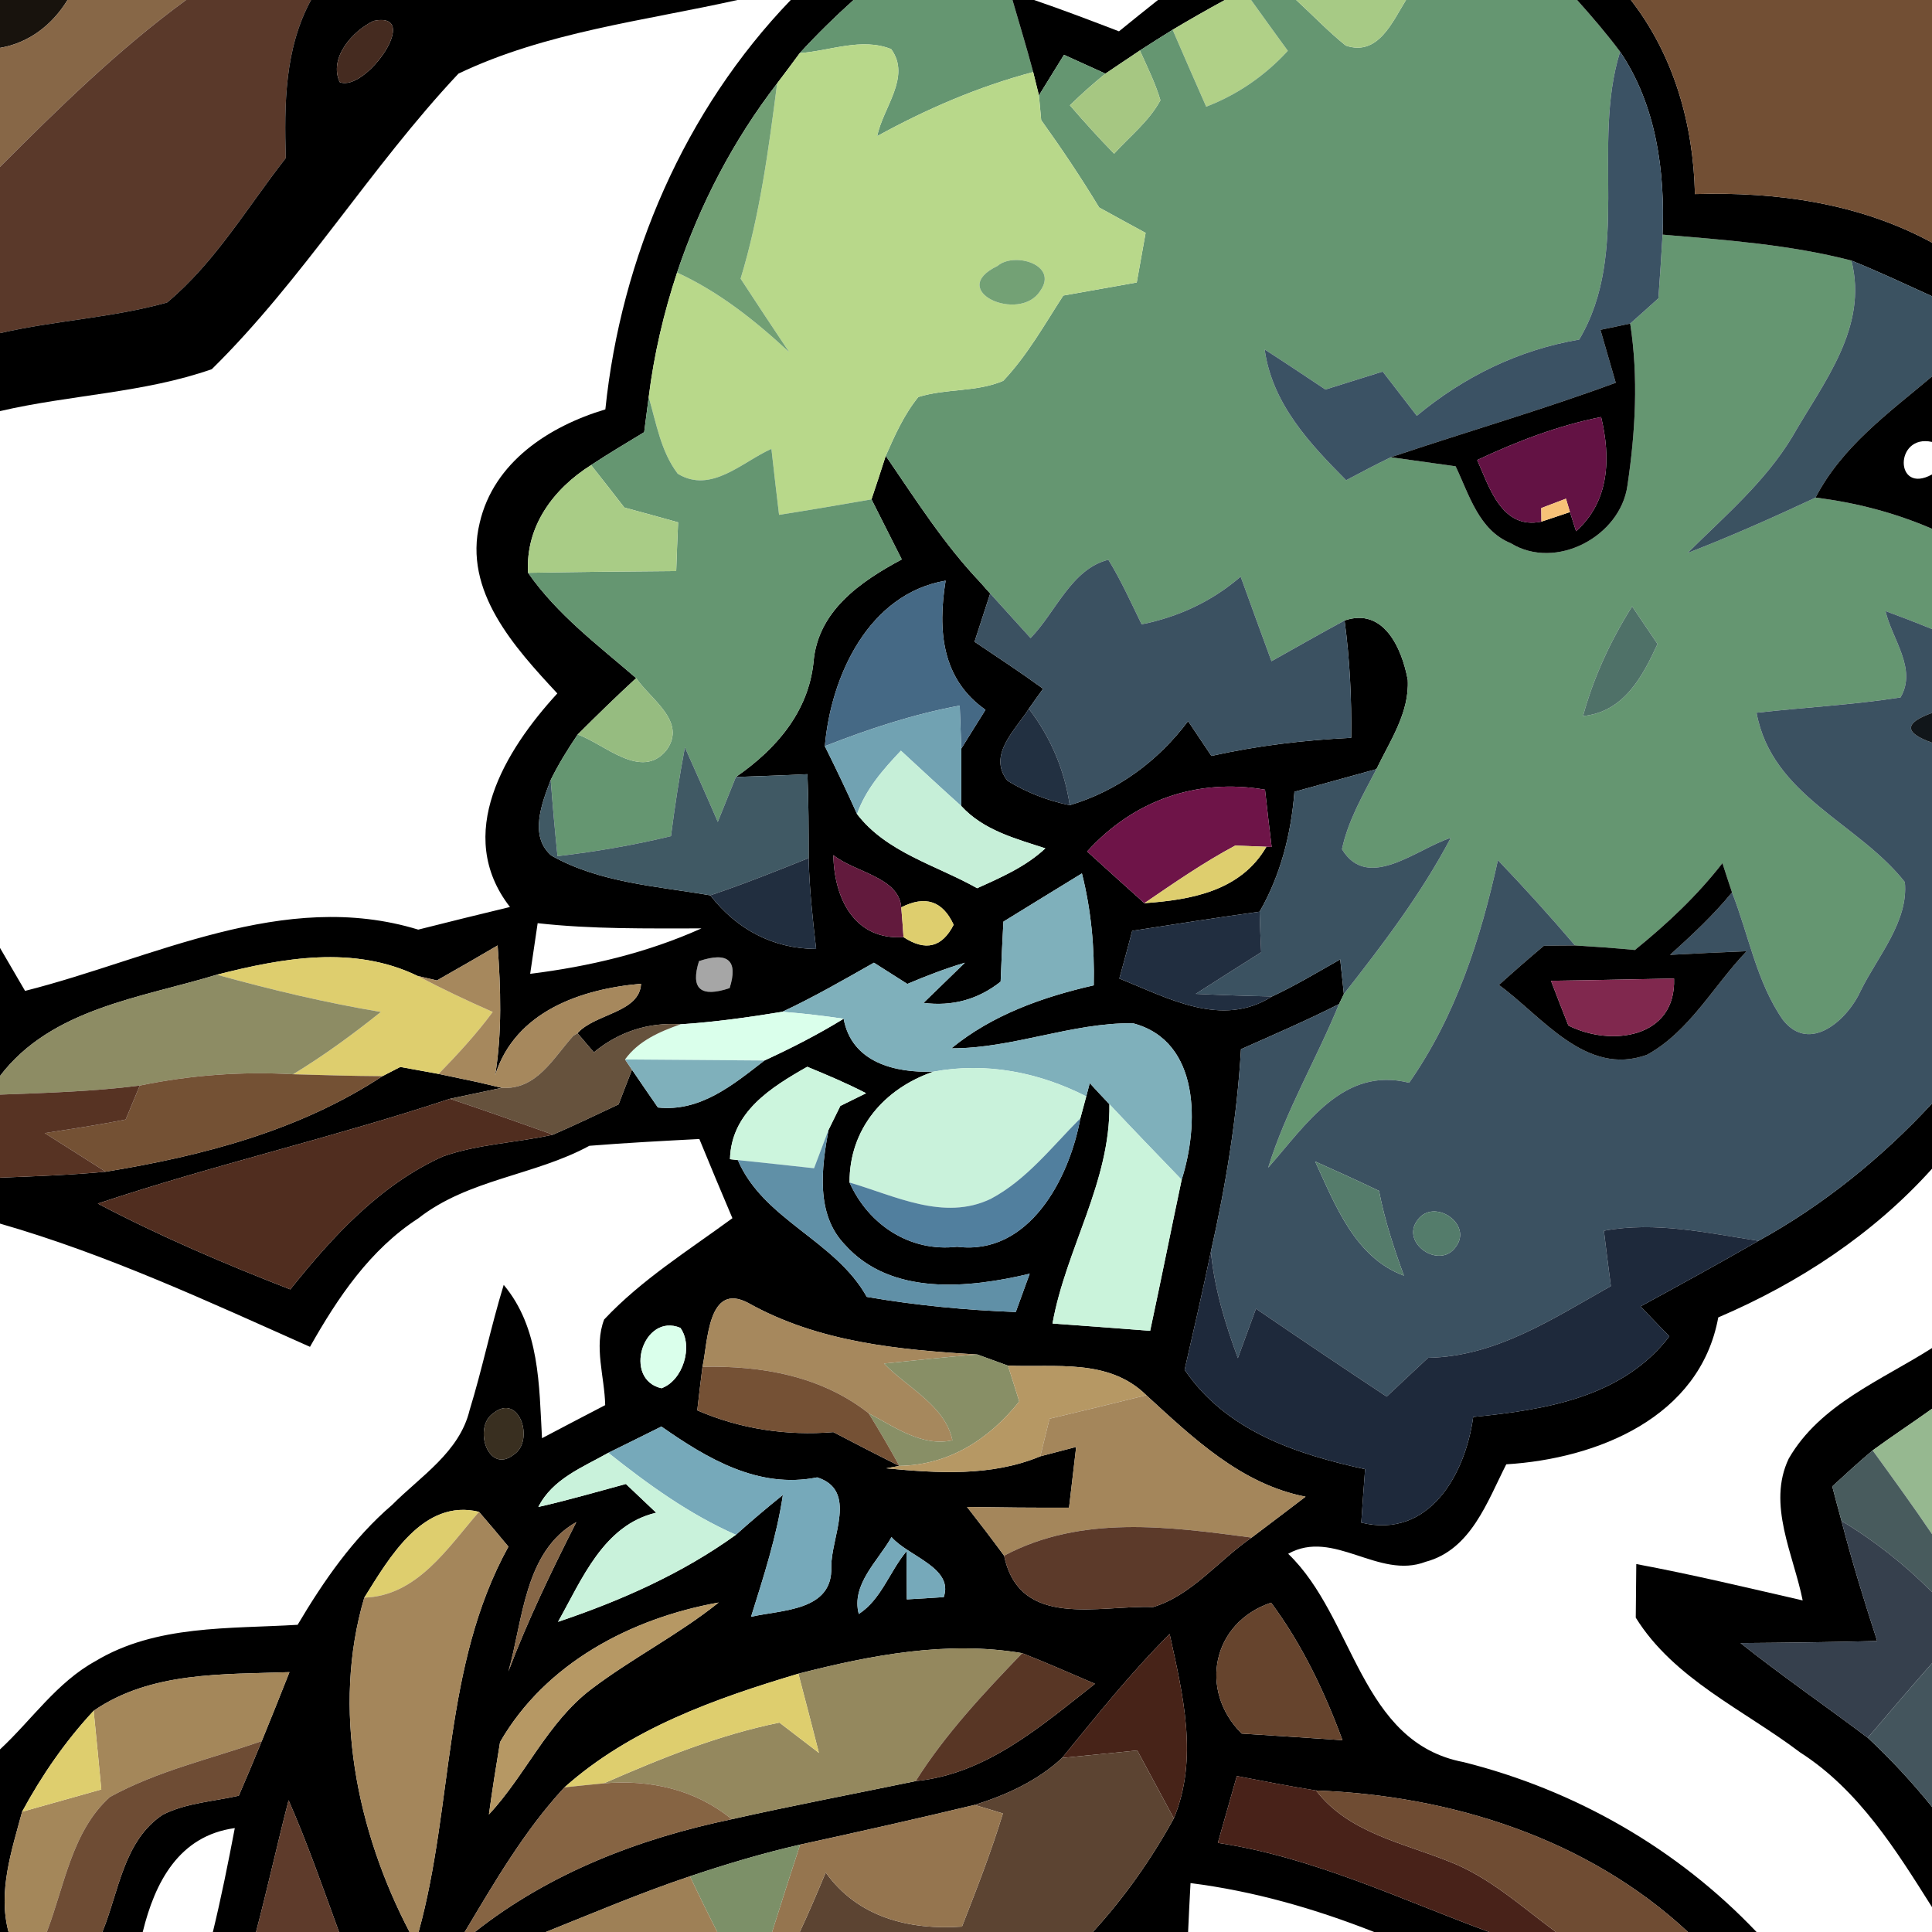 <?xml version="1.0" encoding="UTF-8" ?>
<!DOCTYPE svg PUBLIC "-//W3C//DTD SVG 1.1//EN" "http://www.w3.org/Graphics/SVG/1.1/DTD/svg11.dtd">
<svg width="111pt" height="111pt" viewBox="0 0 111 111" version="1.1" xmlns="http://www.w3.org/2000/svg">
<path fill="#18130d" opacity="1.00" d=" M 0.00 0.00 L 3.88 0.00 C 3.01 1.42 1.67 2.47 0.00 2.75 L 0.00 0.00 Z" />
<path fill="#876747" opacity="1.00" d=" M 3.88 0.00 L 10.69 0.00 C 6.82 2.83 3.38 6.20 0.00 9.59 L 0.00 2.75 C 1.67 2.47 3.01 1.42 3.88 0.00 Z" />
<path fill="#5a392a" opacity="1.00" d=" M 10.69 0.00 L 17.87 0.00 C 16.35 2.79 16.33 5.99 16.42 9.08 C 14.22 11.89 12.37 15.07 9.60 17.38 C 6.46 18.26 3.17 18.41 0.00 19.14 L 0.00 9.59 C 3.38 6.20 6.82 2.83 10.69 0.00 Z" />
<path fill="#000000" opacity="1.00" d=" M 17.87 0.00 L 42.37 0.00 C 37.00 1.20 31.34 1.84 26.34 4.23 C 21.30 9.59 17.42 16.04 12.17 21.21 C 8.26 22.58 4.03 22.68 0.00 23.62 L 0.00 19.14 C 3.17 18.41 6.46 18.26 9.60 17.38 C 12.37 15.07 14.22 11.89 16.42 9.08 C 16.33 5.99 16.35 2.79 17.87 0.00 M 21.47 1.20 C 20.26 1.77 18.87 3.33 19.52 4.72 C 21.02 5.31 24.29 0.62 21.47 1.20 Z" />
<path fill="#000000" opacity="1.00" d=" M 45.43 0.00 L 49.04 0.00 C 47.96 0.97 46.93 1.98 45.95 3.05 C 45.63 3.48 44.98 4.36 44.65 4.79 C 42.13 8.06 40.21 11.75 38.90 15.66 C 38.13 17.99 37.57 20.39 37.27 22.82 C 37.21 23.32 37.07 24.33 37.01 24.83 C 35.99 25.45 34.96 26.06 33.96 26.72 C 31.80 28.08 30.18 30.24 30.34 32.91 C 32.01 35.31 34.36 37.07 36.55 38.96 C 35.41 40.01 34.29 41.10 33.19 42.20 C 32.62 43.04 32.09 43.90 31.64 44.81 C 31.13 46.15 30.39 48.03 31.67 49.15 C 34.44 50.72 37.73 50.91 40.81 51.44 C 42.31 53.38 44.41 54.51 46.89 54.52 C 46.69 52.79 46.50 51.05 46.46 49.30 C 46.46 47.69 46.46 46.09 46.39 44.48 C 45.02 44.55 43.65 44.59 42.28 44.64 C 44.58 43.05 46.44 40.92 46.74 38.04 C 46.98 35.10 49.44 33.41 51.81 32.14 C 51.23 30.99 50.65 29.84 50.07 28.69 C 50.28 28.07 50.69 26.82 50.89 26.19 C 52.61 28.70 54.24 31.28 56.35 33.49 C 56.48 33.64 56.75 33.95 56.89 34.10 C 56.66 34.79 56.22 36.18 55.99 36.87 C 57.31 37.76 58.64 38.63 59.93 39.57 C 59.72 39.86 59.31 40.43 59.11 40.72 C 58.37 41.91 56.70 43.38 57.89 44.86 C 58.99 45.53 60.18 46.00 61.46 46.26 C 64.22 45.44 66.54 43.72 68.26 41.43 C 68.60 41.93 69.27 42.93 69.60 43.43 C 72.24 42.84 74.93 42.52 77.63 42.39 C 77.66 40.14 77.55 37.88 77.25 35.65 C 79.49 34.88 80.54 37.23 80.88 39.06 C 80.98 40.94 79.86 42.57 79.08 44.19 C 77.51 44.62 75.94 45.06 74.37 45.49 C 74.18 47.91 73.58 50.27 72.37 52.38 C 69.92 52.72 67.49 53.10 65.05 53.48 C 64.87 54.17 64.50 55.54 64.31 56.22 C 67.10 57.33 70.18 59.09 73.08 57.25 C 74.43 56.62 75.71 55.85 77.00 55.12 C 77.05 55.62 77.16 56.62 77.21 57.11 L 76.93 57.69 C 75.09 58.62 73.19 59.44 71.30 60.28 C 71.07 64.20 70.43 68.08 69.57 71.91 C 69.10 74.18 68.58 76.44 68.06 78.70 C 70.46 82.22 74.46 83.54 78.43 84.41 C 78.35 85.43 78.28 86.46 78.21 87.48 C 82.10 88.43 84.19 84.72 84.64 81.41 C 88.77 81.00 93.22 80.29 95.91 76.78 C 95.49 76.35 94.66 75.49 94.25 75.06 C 96.52 73.82 98.79 72.58 101.03 71.29 C 104.76 69.24 108.11 66.52 111.00 63.40 L 111.00 67.15 C 107.62 70.91 103.35 73.71 98.72 75.69 C 97.67 81.44 91.76 83.81 86.54 84.13 C 85.45 86.27 84.51 89.04 81.91 89.73 C 79.20 90.77 76.62 87.81 74.01 89.27 C 77.84 92.95 78.12 100.11 84.09 101.24 C 90.50 102.85 96.36 106.20 100.92 111.00 L 96.98 111.00 C 91.21 105.63 83.38 103.16 75.61 102.87 C 74.09 102.63 72.58 102.33 71.06 102.04 C 70.70 103.32 70.33 104.60 69.97 105.88 C 75.44 106.70 80.43 109.11 85.56 111.00 L 78.95 111.00 C 75.55 109.66 72.03 108.65 68.40 108.19 C 68.36 108.89 68.29 110.30 68.26 111.00 L 62.79 111.00 C 64.60 109.02 66.15 106.82 67.44 104.47 C 68.87 101.04 67.96 97.35 67.20 93.88 C 64.97 96.10 63.01 98.57 61.02 101.00 C 59.60 102.32 57.82 103.13 55.99 103.70 C 52.66 104.50 49.32 105.25 45.97 105.98 C 43.83 106.47 41.72 107.10 39.64 107.80 C 36.83 108.74 34.11 109.90 31.36 111.00 L 27.28 111.00 C 31.57 107.61 36.72 105.63 42.04 104.52 C 45.55 103.73 49.09 103.06 52.61 102.33 C 56.69 101.92 59.82 99.16 62.91 96.74 C 61.52 96.15 60.14 95.53 58.73 94.98 C 54.42 94.25 50.05 95.09 45.87 96.16 C 41.09 97.59 36.22 99.31 32.43 102.69 C 30.13 105.17 28.43 108.11 26.70 111.00 L 24.05 111.00 C 26.07 103.69 25.43 95.71 29.21 88.86 C 28.65 88.18 28.09 87.52 27.52 86.86 C 24.31 86.08 22.35 89.52 20.93 91.79 C 19.05 98.14 20.50 105.21 23.53 111.00 L 19.48 111.00 C 18.55 108.46 17.67 105.91 16.58 103.43 C 15.93 105.95 15.37 108.49 14.71 111.00 L 12.23 111.00 C 12.71 109.02 13.11 107.03 13.49 105.03 C 10.28 105.47 8.90 108.14 8.20 111.00 L 5.88 111.00 C 6.83 108.69 7.09 105.77 9.35 104.26 C 10.70 103.58 12.26 103.50 13.72 103.17 C 14.17 102.13 14.61 101.08 15.04 100.03 C 15.58 98.71 16.11 97.39 16.63 96.07 C 12.81 96.21 8.68 96.02 5.38 98.29 C 3.76 100.03 2.40 102.00 1.27 104.09 C 0.67 106.33 -0.13 108.67 0.49 111.00 L 0.00 111.00 L 0.00 100.51 C 1.82 98.82 3.26 96.66 5.48 95.44 C 8.96 93.34 13.19 93.59 17.10 93.35 C 18.60 90.82 20.29 88.38 22.53 86.46 C 24.17 84.81 26.40 83.43 26.98 81.02 C 27.71 78.65 28.21 76.20 28.94 73.82 C 31.02 76.31 30.97 79.58 31.14 82.63 C 32.35 81.99 33.56 81.36 34.77 80.73 C 34.74 79.11 34.11 77.37 34.71 75.81 C 36.86 73.52 39.56 71.84 42.08 69.99 C 41.44 68.48 40.80 66.96 40.18 65.44 C 38.07 65.55 35.97 65.66 33.86 65.83 C 30.72 67.54 26.91 67.74 24.03 70.00 C 21.26 71.79 19.40 74.56 17.81 77.38 C 11.97 74.78 6.16 72.07 0.00 70.30 L 0.00 67.66 C 2.03 67.58 4.05 67.51 6.07 67.32 C 11.63 66.41 17.21 64.96 21.97 61.83 C 22.22 61.70 22.74 61.43 23.00 61.30 C 23.55 61.40 24.65 61.60 25.20 61.70 C 25.77 61.82 26.91 62.06 27.48 62.18 L 28.83 62.50 C 28.09 62.66 26.59 62.97 25.85 63.13 C 19.17 65.35 12.30 66.92 5.62 69.15 C 9.20 71.03 12.92 72.62 16.68 74.08 C 19.11 71.04 21.84 68.06 25.45 66.44 C 27.49 65.72 29.68 65.66 31.77 65.19 C 33.04 64.64 34.28 64.04 35.54 63.45 C 35.73 62.96 36.11 61.96 36.31 61.46 C 36.68 62.00 37.42 63.09 37.80 63.63 C 40.24 63.89 42.11 62.33 43.92 60.93 C 45.48 60.21 47.01 59.43 48.47 58.53 C 48.93 61.04 51.41 61.65 53.63 61.57 C 50.79 62.54 48.79 64.87 48.81 67.94 C 49.89 70.36 52.28 71.95 54.99 71.63 C 59.13 72.15 61.44 67.70 62.07 64.25 C 62.15 63.94 62.32 63.31 62.41 62.99 L 62.61 62.23 C 62.98 62.64 63.36 63.04 63.74 63.44 C 63.80 67.92 61.24 71.74 60.47 76.04 C 62.34 76.17 64.21 76.32 66.08 76.46 C 66.70 73.57 67.28 70.67 67.89 67.78 C 68.88 64.67 68.99 59.81 65.09 58.79 C 61.56 58.75 58.20 60.24 54.66 60.23 C 57.02 58.30 59.91 57.28 62.84 56.61 C 62.89 54.44 62.69 52.28 62.16 50.18 C 60.65 51.10 59.15 52.03 57.65 52.95 C 57.59 54.10 57.53 55.25 57.49 56.40 C 56.19 57.43 54.71 57.83 53.06 57.62 L 55.44 55.31 C 54.31 55.65 53.21 56.07 52.13 56.53 C 51.65 56.23 50.69 55.62 50.21 55.31 C 48.48 56.29 46.75 57.29 44.95 58.13 C 43.01 58.45 41.06 58.72 39.10 58.85 C 37.25 58.72 35.53 59.29 34.12 60.46 C 33.88 60.19 33.42 59.63 33.18 59.36 C 34.18 58.23 36.75 58.19 36.83 56.52 C 33.37 56.82 29.60 58.12 28.45 61.77 C 28.85 59.30 28.77 56.80 28.59 54.32 C 27.43 55.00 26.27 55.67 25.10 56.33 L 23.99 56.07 C 20.32 54.29 16.23 55.04 12.46 56.00 C 8.10 57.33 2.95 57.94 0.00 61.82 L 0.00 54.46 C 0.36 55.08 1.08 56.32 1.44 56.93 C 8.81 55.07 16.28 51.04 24.03 53.41 C 25.78 52.97 27.54 52.53 29.30 52.11 C 26.06 47.94 29.01 43.12 32.02 39.84 C 29.57 37.20 26.60 33.97 27.56 30.04 C 28.37 26.54 31.55 24.49 34.78 23.52 C 35.68 14.80 39.33 6.34 45.43 0.00 M 47.39 42.87 C 48.03 44.16 48.65 45.45 49.24 46.77 C 50.93 48.98 53.80 49.71 56.14 51.03 C 57.52 50.41 58.94 49.79 60.06 48.74 C 58.34 48.18 56.50 47.70 55.23 46.31 C 55.23 45.48 55.23 43.83 55.23 43.01 C 55.58 42.45 56.27 41.33 56.62 40.78 C 54.09 39.01 53.87 36.19 54.33 33.36 C 49.91 34.12 47.74 38.82 47.39 42.87 M 62.46 48.92 C 63.55 49.92 64.65 50.90 65.75 51.89 C 68.43 51.70 71.28 51.20 72.76 48.65 L 73.06 48.66 C 72.93 47.57 72.80 46.47 72.68 45.37 C 68.76 44.69 65.11 45.99 62.46 48.92 M 47.88 49.13 C 47.92 51.60 49.08 54.03 51.91 53.84 C 53.17 54.67 54.13 54.43 54.79 53.13 C 54.16 51.76 53.16 51.43 51.78 52.13 C 51.65 50.39 49.10 50.12 47.88 49.13 M 30.46 55.95 C 33.84 55.53 37.19 54.74 40.30 53.34 C 37.16 53.34 34.02 53.39 30.89 53.04 C 30.75 54.01 30.60 54.98 30.46 55.95 M 40.16 55.22 C 39.66 56.81 40.25 57.33 41.92 56.77 C 42.42 55.18 41.83 54.66 40.16 55.22 M 41.94 66.60 L 42.39 66.65 C 43.87 70.10 47.98 71.25 49.80 74.51 C 52.63 75.00 55.49 75.27 58.36 75.38 C 58.56 74.83 58.96 73.73 59.16 73.18 C 55.67 74.01 51.19 74.48 48.54 71.51 C 46.85 69.76 47.20 67.10 47.60 64.92 L 48.28 63.54 L 49.76 62.81 C 48.66 62.24 47.52 61.76 46.38 61.29 C 44.28 62.48 42.01 63.90 41.94 66.60 M 40.36 78.53 C 40.28 79.15 40.13 80.40 40.06 81.03 C 42.53 82.10 45.19 82.50 47.88 82.28 C 49.14 82.94 50.40 83.59 51.67 84.22 L 50.91 84.36 C 53.88 84.64 56.95 84.84 59.77 83.67 L 61.83 83.13 C 61.73 84.00 61.52 85.75 61.42 86.62 C 59.46 86.63 57.51 86.61 55.56 86.58 C 56.28 87.50 57.00 88.44 57.69 89.38 C 58.58 93.63 63.14 92.21 66.25 92.33 C 68.47 91.66 70.02 89.64 71.91 88.34 C 72.95 87.56 73.98 86.77 75.01 85.99 C 71.30 85.27 68.54 82.61 65.86 80.16 C 63.70 78.03 60.64 78.58 57.91 78.46 C 57.47 78.30 56.59 77.98 56.15 77.82 C 51.61 77.55 47.03 77.12 42.99 74.86 C 40.65 73.62 40.67 77.14 40.36 78.53 M 38.00 79.76 C 39.23 79.33 39.85 77.35 39.09 76.29 C 36.95 75.40 35.76 79.24 38.00 79.76 M 28.35 81.19 C 27.16 81.97 28.03 84.75 29.52 83.57 C 30.73 82.79 29.84 79.99 28.35 81.19 M 34.95 83.47 C 33.46 84.31 31.74 84.97 30.93 86.58 C 32.62 86.20 34.29 85.71 35.96 85.26 C 36.54 85.81 37.12 86.36 37.70 86.91 C 34.67 87.62 33.43 90.75 32.06 93.18 C 35.66 91.97 39.19 90.41 42.28 88.18 C 43.16 87.39 44.06 86.63 44.98 85.89 C 44.62 88.29 43.87 90.59 43.15 92.89 C 44.93 92.48 47.85 92.57 47.76 90.03 C 47.74 88.31 49.30 85.63 46.95 84.88 C 43.58 85.56 40.63 83.80 38.00 81.96 C 36.98 82.47 35.96 82.97 34.95 83.47 M 29.21 96.03 C 30.32 93.09 31.69 90.26 33.11 87.45 C 30.13 89.13 30.05 93.08 29.21 96.03 M 51.22 88.31 C 50.46 89.67 48.89 91.03 49.34 92.73 C 50.63 91.90 51.12 90.27 52.08 89.13 L 52.10 91.89 C 52.63 91.86 53.69 91.80 54.22 91.76 C 54.81 90.07 52.18 89.42 51.22 88.31 M 28.73 100.09 C 28.50 101.47 28.28 102.86 28.09 104.25 C 30.21 101.97 31.46 98.95 33.98 97.04 C 36.33 95.26 38.98 93.92 41.29 92.07 C 36.27 92.97 31.34 95.55 28.73 100.09 M 71.34 99.60 C 73.27 99.72 75.20 99.85 77.13 99.98 C 76.10 97.19 74.81 94.48 73.03 92.08 C 69.64 93.22 68.85 97.12 71.34 99.60 Z" />
<path fill="#659671" opacity="1.00" d=" M 49.04 0.00 L 58.17 0.00 C 58.57 1.38 58.99 2.75 59.36 4.14 C 56.23 4.97 53.23 6.26 50.40 7.82 C 50.72 6.19 52.37 4.42 51.20 2.82 C 49.50 2.14 47.68 2.93 45.95 3.05 C 46.93 1.98 47.96 0.97 49.04 0.00 Z" />
<path fill="#000000" opacity="1.00" d=" M 58.17 0.00 L 59.41 0.00 C 61.05 0.56 62.67 1.18 64.29 1.80 C 65.03 1.20 65.78 0.59 66.53 0.00 L 70.37 0.00 C 69.36 0.55 68.36 1.12 67.37 1.71 C 66.74 2.10 66.11 2.50 65.49 2.90 C 64.99 3.23 64.00 3.90 63.51 4.23 C 62.72 3.87 61.93 3.51 61.13 3.15 C 60.77 3.73 60.05 4.90 59.69 5.48 L 59.36 4.14 C 58.99 2.75 58.57 1.38 58.17 0.00 Z" />
<path fill="#b0d087" opacity="1.00" d=" M 70.37 0.00 L 71.88 0.00 C 72.58 0.97 73.28 1.95 73.99 2.92 C 72.69 4.34 71.10 5.44 69.30 6.13 C 68.65 4.66 68.01 3.19 67.37 1.71 C 68.36 1.12 69.36 0.55 70.37 0.00 Z" />
<path fill="#659671" opacity="1.00" d=" M 71.88 0.00 L 74.47 0.00 C 75.42 0.87 76.31 1.81 77.32 2.62 C 79.18 3.25 80.00 1.25 80.78 0.00 L 90.61 0.00 C 91.47 0.96 92.31 1.94 93.08 2.97 C 91.41 8.36 93.72 14.47 90.73 19.51 C 87.25 20.10 84.11 21.64 81.40 23.89 C 80.75 23.04 80.09 22.20 79.44 21.35 C 78.35 21.69 77.25 22.04 76.15 22.38 C 74.99 21.61 73.83 20.83 72.66 20.08 C 73.09 23.19 75.23 25.47 77.34 27.59 C 78.19 27.14 79.04 26.69 79.91 26.27 C 81.15 26.44 82.39 26.62 83.63 26.79 C 84.41 28.42 84.96 30.46 86.80 31.21 C 89.39 32.80 93.09 30.82 93.50 27.91 C 93.96 24.83 94.14 21.68 93.66 18.59 C 94.07 18.23 94.88 17.50 95.28 17.14 C 95.37 15.92 95.45 14.70 95.52 13.48 C 99.16 13.79 102.82 14.05 106.37 14.97 C 107.35 18.83 104.76 21.97 102.97 25.10 C 101.41 27.69 99.08 29.66 96.96 31.77 C 99.45 30.81 101.89 29.72 104.31 28.59 C 106.61 28.87 108.87 29.46 111.00 30.38 L 111.00 36.14 C 110.11 35.78 109.23 35.44 108.33 35.11 C 108.70 36.72 110.16 38.43 109.19 40.07 C 106.45 40.50 103.67 40.64 100.92 40.95 C 101.80 45.73 106.75 47.26 109.44 50.68 C 109.66 52.94 107.87 54.96 106.91 56.91 C 106.18 58.55 103.99 60.58 102.43 58.59 C 100.92 56.42 100.47 53.71 99.51 51.27 C 99.37 50.85 99.09 50.01 98.96 49.59 C 97.50 51.47 95.77 53.09 93.93 54.58 C 92.78 54.47 91.64 54.39 90.49 54.32 C 89.06 52.64 87.58 51.01 86.06 49.42 C 85.07 53.94 83.63 58.39 80.96 62.21 C 77.16 61.25 75.03 64.64 72.86 67.09 C 73.87 63.81 75.64 60.85 76.93 57.69 L 77.21 57.11 C 79.45 54.26 81.65 51.36 83.35 48.14 C 81.43 48.74 78.59 51.26 77.10 48.79 C 77.45 47.14 78.31 45.67 79.08 44.19 C 79.86 42.57 80.98 40.94 80.88 39.06 C 80.54 37.23 79.49 34.88 77.25 35.65 C 75.84 36.41 74.45 37.21 73.05 37.99 C 72.46 36.37 71.86 34.75 71.28 33.13 C 69.65 34.54 67.71 35.45 65.59 35.87 C 64.98 34.62 64.41 33.35 63.68 32.16 C 61.56 32.68 60.65 35.19 59.21 36.66 C 58.63 36.02 57.47 34.74 56.89 34.10 C 56.75 33.95 56.48 33.64 56.35 33.49 C 54.24 31.28 52.61 28.70 50.89 26.19 C 51.41 25.01 51.94 23.82 52.76 22.81 C 54.35 22.31 56.10 22.54 57.64 21.88 C 59.02 20.42 60.01 18.65 61.09 16.98 C 62.50 16.73 63.90 16.48 65.31 16.23 C 65.48 15.28 65.65 14.33 65.82 13.38 C 64.93 12.90 64.04 12.41 63.15 11.92 C 62.11 10.20 60.99 8.53 59.82 6.90 C 59.79 6.55 59.72 5.84 59.69 5.48 C 60.05 4.90 60.77 3.73 61.13 3.15 C 61.93 3.51 62.72 3.87 63.51 4.23 C 62.80 4.81 62.12 5.41 61.47 6.05 C 62.29 7.00 63.13 7.93 64.01 8.83 C 64.91 7.83 66.02 6.97 66.67 5.76 C 66.38 4.77 65.91 3.84 65.49 2.90 C 66.11 2.50 66.74 2.10 67.37 1.71 C 68.01 3.19 68.65 4.66 69.30 6.13 C 71.10 5.44 72.69 4.34 73.99 2.92 C 73.28 1.95 72.58 0.97 71.88 0.00 M 90.95 41.14 C 93.29 40.90 94.35 38.91 95.23 37.00 C 94.86 36.46 94.14 35.38 93.77 34.84 C 92.54 36.80 91.56 38.90 90.95 41.14 Z" />
<path fill="#a7ca85" opacity="1.00" d=" M 74.47 0.00 L 80.78 0.00 C 80.00 1.25 79.18 3.25 77.32 2.62 C 76.31 1.81 75.42 0.87 74.47 0.00 Z" />
<path fill="#000000" opacity="1.00" d=" M 90.61 0.00 L 93.70 0.00 C 96.18 3.20 97.29 7.14 97.38 11.15 C 102.07 11.01 106.83 11.67 111.00 13.94 L 111.00 17.02 C 109.46 16.32 107.93 15.60 106.37 14.97 C 102.82 14.05 99.16 13.79 95.52 13.48 C 95.67 9.84 95.16 6.05 93.08 2.97 C 92.31 1.94 91.47 0.96 90.61 0.00 Z" />
<path fill="#724f34" opacity="1.00" d=" M 93.70 0.00 L 111.00 0.00 L 111.00 13.94 C 106.83 11.67 102.07 11.01 97.38 11.15 C 97.29 7.14 96.18 3.20 93.70 0.00 Z" />
<path fill="#452b20" opacity="1.00" d=" M 21.47 1.20 C 24.29 0.62 21.02 5.31 19.52 4.72 C 18.87 3.33 20.26 1.77 21.47 1.20 Z" />
<path fill="#b8d88a" opacity="1.00" d=" M 45.95 3.05 C 47.68 2.93 49.50 2.14 51.20 2.82 C 52.37 4.42 50.72 6.19 50.40 7.82 C 53.23 6.26 56.23 4.97 59.36 4.14 L 59.69 5.48 C 59.72 5.84 59.79 6.55 59.82 6.90 C 60.99 8.53 62.11 10.20 63.15 11.92 C 64.04 12.41 64.93 12.90 65.82 13.38 C 65.65 14.33 65.48 15.28 65.31 16.23 C 63.90 16.48 62.50 16.73 61.09 16.98 C 60.01 18.65 59.02 20.42 57.64 21.88 C 56.10 22.54 54.35 22.31 52.76 22.81 C 51.94 23.82 51.41 25.01 50.89 26.19 C 50.69 26.82 50.28 28.07 50.07 28.69 C 48.30 29.00 46.53 29.30 44.76 29.58 C 44.61 28.32 44.46 27.05 44.32 25.79 C 42.65 26.53 40.86 28.39 38.94 27.22 C 37.97 25.95 37.71 24.32 37.27 22.82 C 37.57 20.39 38.13 17.99 38.90 15.66 C 41.32 16.77 43.40 18.43 45.34 20.23 C 44.40 18.83 43.47 17.42 42.55 16.01 C 43.66 12.36 44.16 8.57 44.65 4.79 C 44.98 4.36 45.63 3.48 45.95 3.05 M 57.31 15.28 C 54.35 16.70 58.57 18.58 59.76 16.72 C 60.85 15.21 58.27 14.45 57.31 15.28 Z" />
<path fill="#a6c782" opacity="1.00" d=" M 63.51 4.23 C 64.00 3.90 64.99 3.23 65.49 2.90 C 65.91 3.84 66.38 4.77 66.67 5.76 C 66.02 6.97 64.91 7.83 64.01 8.83 C 63.13 7.93 62.29 7.00 61.47 6.05 C 62.12 5.41 62.80 4.81 63.51 4.23 Z" />
<path fill="#3b5264" opacity="1.00" d=" M 90.73 19.51 C 93.72 14.47 91.41 8.36 93.08 2.97 C 95.16 6.05 95.67 9.84 95.52 13.48 C 95.45 14.70 95.37 15.92 95.28 17.14 C 94.88 17.50 94.07 18.23 93.66 18.59 C 93.23 18.68 92.37 18.86 91.95 18.95 C 92.24 19.96 92.54 20.98 92.83 21.99 C 88.57 23.56 84.21 24.82 79.91 26.27 C 79.04 26.69 78.19 27.14 77.34 27.59 C 75.23 25.47 73.09 23.19 72.66 20.08 C 73.83 20.83 74.99 21.61 76.15 22.38 C 77.25 22.04 78.35 21.69 79.44 21.35 C 80.09 22.20 80.75 23.04 81.40 23.89 C 84.11 21.64 87.25 20.10 90.73 19.51 Z" />
<path fill="#719f74" opacity="1.00" d=" M 38.90 15.66 C 40.21 11.75 42.13 8.06 44.65 4.79 C 44.16 8.57 43.66 12.36 42.55 16.01 C 43.47 17.42 44.40 18.83 45.34 20.23 C 43.40 18.43 41.32 16.77 38.90 15.66 Z" />
<path fill="#73a175" opacity="1.00" d=" M 57.31 15.28 C 58.27 14.45 60.85 15.21 59.76 16.72 C 58.57 18.58 54.35 16.70 57.31 15.28 Z" />
<path fill="#3b5261" opacity="1.00" d=" M 106.37 14.97 C 107.93 15.60 109.46 16.32 111.00 17.02 L 111.00 21.63 C 108.53 23.71 105.83 25.65 104.31 28.59 C 101.89 29.72 99.45 30.81 96.96 31.77 C 99.08 29.66 101.41 27.69 102.97 25.10 C 104.76 21.97 107.35 18.83 106.37 14.97 Z" />
<path fill="#000000" opacity="1.00" d=" M 91.95 18.95 C 92.37 18.86 93.23 18.68 93.66 18.59 C 94.14 21.68 93.96 24.83 93.50 27.91 C 93.09 30.82 89.39 32.80 86.80 31.21 C 84.96 30.46 84.41 28.42 83.63 26.79 C 82.39 26.62 81.15 26.44 79.91 26.27 C 84.21 24.82 88.57 23.56 92.83 21.99 C 92.54 20.98 92.24 19.96 91.95 18.95 M 84.87 26.43 C 85.57 28.00 86.28 30.44 88.56 29.97 C 88.97 29.83 89.79 29.56 90.20 29.42 L 90.55 30.52 C 92.48 28.80 92.55 26.30 91.99 23.96 C 89.51 24.45 87.15 25.36 84.87 26.43 Z" />
<path fill="#000000" opacity="1.00" d=" M 104.31 28.59 C 105.83 25.65 108.53 23.71 111.00 21.63 L 111.00 25.39 C 108.83 24.91 108.84 28.45 111.00 27.26 L 111.00 30.38 C 108.87 29.46 106.61 28.87 104.31 28.59 Z" />
<path fill="#659671" opacity="1.00" d=" M 37.01 24.83 C 37.07 24.33 37.21 23.32 37.27 22.82 C 37.71 24.32 37.97 25.95 38.94 27.22 C 40.86 28.39 42.65 26.53 44.32 25.79 C 44.46 27.05 44.61 28.32 44.76 29.58 C 46.53 29.30 48.30 29.00 50.07 28.69 C 50.65 29.84 51.23 30.99 51.81 32.14 C 49.44 33.41 46.98 35.10 46.74 38.04 C 46.44 40.92 44.58 43.05 42.28 44.64 C 41.94 45.50 41.58 46.36 41.24 47.22 C 40.62 45.78 39.98 44.36 39.35 42.94 C 39.03 44.63 38.77 46.33 38.55 48.04 C 36.40 48.56 34.23 48.93 32.03 49.19 C 31.88 47.73 31.75 46.27 31.64 44.81 C 32.09 43.90 32.62 43.04 33.19 42.20 C 34.72 42.73 36.85 44.87 38.29 43.10 C 39.49 41.45 37.37 40.18 36.55 38.96 C 34.36 37.07 32.01 35.31 30.34 32.91 C 33.18 32.86 36.01 32.83 38.85 32.81 C 38.87 32.11 38.93 30.71 38.96 30.01 C 37.93 29.72 36.90 29.44 35.87 29.16 C 35.24 28.34 34.60 27.53 33.96 26.72 C 34.96 26.06 35.99 25.45 37.01 24.83 Z" />
<path fill="#631244" opacity="1.00" d=" M 84.87 26.43 C 87.15 25.36 89.51 24.45 91.99 23.96 C 92.55 26.30 92.48 28.80 90.55 30.52 L 90.20 29.42 L 89.97 28.65 C 89.62 28.78 88.91 29.05 88.55 29.19 L 88.56 29.97 C 86.28 30.44 85.57 28.00 84.87 26.43 Z" />
<path fill="#a9cc86" opacity="1.00" d=" M 30.34 32.91 C 30.18 30.24 31.80 28.08 33.96 26.72 C 34.60 27.53 35.24 28.34 35.87 29.16 C 36.90 29.44 37.93 29.72 38.96 30.01 C 38.93 30.71 38.87 32.11 38.85 32.81 C 36.01 32.83 33.18 32.86 30.34 32.91 Z" />
<path fill="#f6c177" opacity="1.00" d=" M 88.55 29.19 C 88.91 29.05 89.62 28.78 89.97 28.65 L 90.20 29.42 C 89.79 29.56 88.97 29.83 88.56 29.97 L 88.55 29.19 Z" />
<path fill="#3b5161" opacity="1.00" d=" M 59.21 36.66 C 60.65 35.19 61.56 32.68 63.68 32.16 C 64.41 33.35 64.98 34.62 65.59 35.87 C 67.71 35.45 69.65 34.54 71.28 33.13 C 71.86 34.75 72.46 36.37 73.05 37.99 C 74.45 37.21 75.84 36.41 77.25 35.65 C 77.55 37.88 77.66 40.14 77.63 42.39 C 74.93 42.52 72.24 42.84 69.60 43.43 C 69.27 42.93 68.60 41.93 68.26 41.43 C 66.54 43.72 64.22 45.44 61.46 46.26 C 61.16 44.23 60.36 42.35 59.11 40.72 C 59.31 40.43 59.72 39.86 59.93 39.57 C 58.64 38.63 57.31 37.76 55.99 36.87 C 56.22 36.18 56.66 34.79 56.89 34.10 C 57.47 34.74 58.63 36.02 59.21 36.66 Z" />
<path fill="#456985" opacity="1.00" d=" M 47.39 42.87 C 47.74 38.82 49.91 34.12 54.33 33.36 C 53.87 36.19 54.09 39.01 56.62 40.78 C 56.27 41.33 55.58 42.45 55.23 43.01 C 55.21 42.39 55.16 41.15 55.14 40.54 C 52.48 41.03 49.91 41.88 47.39 42.87 Z" />
<path fill="#4f7168" opacity="1.00" d=" M 90.95 41.14 C 91.56 38.90 92.54 36.80 93.77 34.84 C 94.14 35.38 94.86 36.46 95.23 37.00 C 94.35 38.91 93.29 40.90 90.95 41.14 Z" />
<path fill="#3b5161" opacity="1.00" d=" M 108.33 35.11 C 109.23 35.44 110.11 35.78 111.00 36.14 L 111.00 40.96 C 109.39 41.54 109.39 42.10 111.00 42.67 L 111.00 63.40 C 108.11 66.52 104.76 69.24 101.03 71.29 C 98.09 70.84 95.13 70.16 92.15 70.71 C 92.28 71.77 92.41 72.83 92.55 73.89 C 89.25 75.74 85.97 77.94 82.05 78.01 C 81.25 78.75 80.46 79.50 79.67 80.24 C 77.16 78.58 74.65 76.89 72.16 75.19 C 71.90 75.90 71.38 77.32 71.12 78.03 C 70.39 76.05 69.77 74.02 69.57 71.91 C 70.43 68.08 71.07 64.20 71.30 60.28 C 73.19 59.44 75.09 58.62 76.93 57.69 C 75.64 60.85 73.87 63.81 72.86 67.09 C 75.03 64.64 77.16 61.25 80.96 62.21 C 83.63 58.39 85.07 53.94 86.06 49.42 C 87.58 51.01 89.06 52.64 90.49 54.32 C 90.04 54.32 89.15 54.33 88.70 54.34 C 87.83 55.07 86.97 55.82 86.12 56.59 C 88.62 58.41 91.12 61.88 94.63 60.60 C 97.07 59.26 98.46 56.62 100.35 54.65 C 98.88 54.71 97.42 54.78 95.95 54.86 C 97.20 53.73 98.44 52.58 99.51 51.27 C 100.47 53.71 100.92 56.42 102.43 58.59 C 103.99 60.58 106.18 58.55 106.91 56.91 C 107.87 54.96 109.66 52.94 109.44 50.68 C 106.75 47.26 101.80 45.73 100.92 40.95 C 103.67 40.64 106.45 40.50 109.19 40.07 C 110.16 38.43 108.70 36.72 108.33 35.11 M 75.56 66.73 C 76.72 69.24 77.85 72.25 80.66 73.29 C 80.08 71.70 79.55 70.09 79.23 68.42 C 78.02 67.84 76.79 67.28 75.56 66.73 M 81.44 70.10 C 80.44 71.41 82.70 72.96 83.63 71.65 C 84.66 70.33 82.37 68.79 81.44 70.10 Z" />
<path fill="#96bc80" opacity="1.00" d=" M 33.19 42.20 C 34.29 41.10 35.41 40.01 36.55 38.96 C 37.37 40.18 39.49 41.45 38.29 43.10 C 36.85 44.87 34.72 42.73 33.19 42.20 Z" />
<path fill="#71a2b2" opacity="1.00" d=" M 47.39 42.87 C 49.91 41.88 52.48 41.03 55.14 40.54 C 55.16 41.15 55.21 42.39 55.23 43.01 C 55.23 43.83 55.23 45.48 55.23 46.31 C 54.06 45.26 52.91 44.19 51.76 43.13 C 50.74 44.21 49.74 45.34 49.24 46.77 C 48.65 45.45 48.03 44.16 47.39 42.87 Z" />
<path fill="#223041" opacity="1.00" d=" M 57.89 44.86 C 56.70 43.38 58.37 41.91 59.11 40.72 C 60.36 42.35 61.16 44.23 61.46 46.26 C 60.18 46.00 58.99 45.53 57.89 44.86 Z" />
<path fill="#11161a" opacity="1.00" d=" M 111.00 42.67 C 109.39 42.10 109.39 41.54 111.00 40.96 L 111.00 42.67 Z" />
<path fill="#405964" opacity="1.00" d=" M 38.55 48.04 C 38.77 46.33 39.03 44.63 39.35 42.94 C 39.98 44.36 40.62 45.78 41.24 47.22 C 41.58 46.36 41.94 45.50 42.28 44.64 C 43.65 44.59 45.02 44.55 46.39 44.48 C 46.46 46.09 46.46 47.69 46.46 49.30 C 44.59 50.05 42.72 50.80 40.81 51.44 C 37.73 50.91 34.44 50.72 31.67 49.15 C 30.39 48.03 31.13 46.15 31.64 44.81 C 31.75 46.27 31.88 47.73 32.03 49.19 C 34.23 48.93 36.40 48.56 38.55 48.04 Z" />
<path fill="#c6efd8" opacity="1.00" d=" M 49.24 46.77 C 49.74 45.34 50.74 44.21 51.76 43.13 C 52.91 44.19 54.06 45.26 55.23 46.31 C 56.50 47.70 58.34 48.18 60.06 48.74 C 58.94 49.79 57.52 50.41 56.14 51.03 C 53.80 49.71 50.93 48.98 49.24 46.77 Z" />
<path fill="#3b5261" opacity="1.00" d=" M 74.37 45.49 C 75.94 45.06 77.51 44.62 79.08 44.19 C 78.31 45.67 77.45 47.14 77.10 48.79 C 78.59 51.26 81.43 48.74 83.35 48.14 C 81.65 51.36 79.45 54.26 77.21 57.11 C 77.16 56.62 77.05 55.62 77.00 55.12 C 75.71 55.85 74.43 56.62 73.08 57.25 C 71.61 57.22 70.16 57.17 68.70 57.10 C 69.95 56.30 71.20 55.50 72.46 54.71 C 72.42 53.93 72.39 53.16 72.37 52.38 C 73.58 50.27 74.18 47.91 74.37 45.49 Z" />
<path fill="#6e1448" opacity="1.00" d=" M 62.46 48.92 C 65.11 45.99 68.76 44.69 72.68 45.37 C 72.80 46.47 72.93 47.57 73.06 48.66 L 72.76 48.65 C 72.31 48.63 71.41 48.60 70.97 48.58 C 69.15 49.55 67.45 50.73 65.75 51.89 C 64.65 50.90 63.55 49.92 62.46 48.92 Z" />
<path fill="#dece6e" opacity="1.00" d=" M 65.75 51.89 C 67.45 50.73 69.15 49.55 70.97 48.58 C 71.41 48.60 72.31 48.63 72.76 48.65 C 71.28 51.20 68.43 51.70 65.75 51.89 Z" />
<path fill="#212e3f" opacity="1.00" d=" M 40.81 51.44 C 42.72 50.80 44.59 50.05 46.46 49.30 C 46.50 51.05 46.69 52.79 46.89 54.52 C 44.41 54.51 42.31 53.38 40.81 51.44 Z" />
<path fill="#621a3d" opacity="1.00" d=" M 47.88 49.13 C 49.10 50.12 51.65 50.39 51.78 52.13 C 51.82 52.55 51.88 53.41 51.91 53.84 C 49.08 54.03 47.92 51.60 47.88 49.13 Z" />
<path fill="#7fb0bb" opacity="1.00" d=" M 57.65 52.95 C 59.15 52.03 60.65 51.10 62.16 50.18 C 62.69 52.28 62.89 54.44 62.84 56.61 C 59.91 57.28 57.02 58.30 54.66 60.23 C 58.20 60.24 61.56 58.75 65.09 58.79 C 68.99 59.81 68.88 64.67 67.89 67.78 C 66.50 66.34 65.11 64.90 63.74 63.44 C 63.36 63.04 62.98 62.64 62.61 62.23 L 62.41 62.99 C 59.68 61.60 56.66 61.01 53.63 61.57 C 51.41 61.65 48.93 61.04 48.47 58.53 C 47.30 58.36 46.13 58.22 44.95 58.13 C 46.75 57.29 48.48 56.29 50.21 55.31 C 50.69 55.62 51.65 56.23 52.13 56.53 C 53.21 56.07 54.31 55.65 55.44 55.31 L 53.06 57.62 C 54.71 57.83 56.19 57.43 57.49 56.40 C 57.53 55.25 57.59 54.10 57.65 52.95 Z" />
<path fill="#000000" opacity="1.00" d=" M 98.96 49.59 C 99.09 50.01 99.37 50.85 99.51 51.27 C 98.44 52.58 97.20 53.73 95.95 54.86 C 97.42 54.78 98.88 54.71 100.35 54.65 C 98.46 56.62 97.07 59.26 94.63 60.60 C 91.12 61.88 88.62 58.41 86.12 56.59 C 86.97 55.82 87.83 55.07 88.70 54.34 C 89.15 54.33 90.04 54.32 90.49 54.32 C 91.64 54.39 92.78 54.47 93.93 54.58 C 95.77 53.09 97.50 51.47 98.96 49.59 M 89.11 56.35 C 89.44 57.21 89.77 58.07 90.11 58.92 C 92.56 60.15 96.30 59.65 96.18 56.22 C 93.82 56.26 91.46 56.32 89.11 56.35 Z" />
<path fill="#dece6e" opacity="1.00" d=" M 51.78 52.13 C 53.16 51.43 54.16 51.76 54.79 53.13 C 54.13 54.43 53.17 54.67 51.91 53.84 C 51.88 53.41 51.82 52.55 51.78 52.13 Z" />
<path fill="#212e40" opacity="1.00" d=" M 65.05 53.48 C 67.49 53.10 69.92 52.72 72.37 52.38 C 72.39 53.16 72.42 53.93 72.46 54.71 C 71.20 55.50 69.95 56.30 68.70 57.10 C 70.16 57.17 71.61 57.22 73.08 57.25 C 70.18 59.09 67.10 57.33 64.31 56.22 C 64.50 55.54 64.87 54.17 65.05 53.48 Z" />
<path fill="#dece6e" opacity="1.00" d=" M 12.46 56.00 C 16.23 55.04 20.32 54.29 23.99 56.07 C 25.40 56.81 26.85 57.50 28.31 58.14 C 27.37 59.41 26.30 60.57 25.20 61.70 C 24.65 61.60 23.55 61.40 23.00 61.30 C 22.74 61.43 22.22 61.70 21.97 61.83 C 20.26 61.82 18.55 61.77 16.84 61.72 C 18.60 60.65 20.27 59.43 21.88 58.14 C 18.70 57.61 15.56 56.86 12.46 56.00 Z" />
<path fill="#a6885d" opacity="1.00" d=" M 25.10 56.33 C 26.27 55.67 27.43 55.00 28.59 54.32 C 28.77 56.80 28.85 59.30 28.45 61.77 C 29.60 58.12 33.37 56.82 36.83 56.52 C 36.75 58.19 34.18 58.23 33.18 59.36 L 32.94 59.51 C 31.78 60.79 30.84 62.63 28.83 62.50 L 27.48 62.18 C 26.91 62.06 25.77 61.82 25.20 61.70 C 26.30 60.57 27.37 59.41 28.31 58.14 C 26.85 57.50 25.40 56.81 23.99 56.07 L 25.10 56.33 Z" />
<path fill="#000000" opacity="0.35" d=" M 40.16 55.22 C 41.83 54.66 42.42 55.18 41.92 56.77 C 40.25 57.33 39.66 56.81 40.16 55.22 Z" />
<path fill="#8d8c64" opacity="1.00" d=" M 0.00 61.82 C 2.95 57.94 8.10 57.33 12.46 56.00 C 15.56 56.86 18.70 57.61 21.88 58.14 C 20.27 59.43 18.60 60.65 16.84 61.72 C 13.89 61.55 10.92 61.77 8.03 62.37 C 5.37 62.71 2.68 62.79 0.00 62.89 L 0.00 61.82 Z" />
<path fill="#80284e" opacity="1.00" d=" M 89.11 56.35 C 91.46 56.32 93.82 56.26 96.18 56.22 C 96.30 59.65 92.56 60.15 90.11 58.92 C 89.77 58.07 89.44 57.21 89.11 56.35 Z" />
<path fill="#daffeb" opacity="1.00" d=" M 39.10 58.85 C 41.06 58.72 43.01 58.45 44.95 58.13 C 46.13 58.22 47.30 58.36 48.47 58.53 C 47.01 59.43 45.48 60.21 43.92 60.93 C 41.25 60.91 38.58 60.89 35.91 60.87 C 36.68 59.80 37.90 59.27 39.10 58.85 Z" />
<path fill="#66523d" opacity="1.00" d=" M 32.94 59.51 L 33.18 59.36 C 33.42 59.63 33.88 60.19 34.12 60.46 C 35.53 59.29 37.25 58.72 39.10 58.85 C 37.90 59.27 36.68 59.80 35.91 60.87 L 36.31 61.46 C 36.11 61.96 35.73 62.96 35.54 63.45 C 34.28 64.04 33.04 64.64 31.77 65.19 C 29.80 64.49 27.83 63.79 25.85 63.13 C 26.59 62.97 28.09 62.66 28.83 62.50 C 30.84 62.63 31.78 60.79 32.94 59.51 Z" />
<path fill="#745134" opacity="1.00" d=" M 16.84 61.72 C 18.55 61.77 20.26 61.82 21.97 61.83 C 17.21 64.96 11.63 66.41 6.07 67.32 C 4.90 66.58 3.74 65.84 2.57 65.10 C 4.12 64.86 5.68 64.63 7.22 64.32 C 7.42 63.83 7.83 62.86 8.03 62.37 C 10.92 61.77 13.89 61.55 16.84 61.72 Z" />
<path fill="#7fb0bb" opacity="1.00" d=" M 35.91 60.87 C 38.58 60.89 41.25 60.91 43.92 60.93 C 42.11 62.33 40.24 63.89 37.80 63.63 C 37.42 63.09 36.68 62.00 36.31 61.46 L 35.91 60.87 Z" />
<path fill="#c9f2db" opacity="1.00" d=" M 53.63 61.57 C 56.66 61.01 59.68 61.60 62.41 62.99 C 62.32 63.31 62.15 63.94 62.07 64.25 C 60.44 65.88 58.98 67.79 56.92 68.88 C 54.22 70.17 51.42 68.70 48.81 67.94 C 48.79 64.87 50.79 62.54 53.63 61.57 Z" />
<path fill="#ccf5dd" opacity="1.00" d=" M 41.94 66.60 C 42.01 63.90 44.28 62.48 46.38 61.29 C 47.52 61.76 48.66 62.24 49.76 62.81 L 48.28 63.54 L 47.60 64.92 C 47.39 65.47 46.98 66.57 46.77 67.12 C 45.31 66.96 43.85 66.80 42.39 66.65 L 41.94 66.60 Z" />
<path fill="#573323" opacity="1.00" d=" M 0.00 62.89 C 2.68 62.79 5.37 62.71 8.03 62.37 C 7.83 62.86 7.42 63.83 7.22 64.32 C 5.68 64.63 4.12 64.86 2.57 65.10 C 3.74 65.84 4.90 66.58 6.07 67.32 C 4.05 67.51 2.03 67.58 0.00 67.66 L 0.00 62.89 Z" />
<path fill="#502d1f" opacity="1.00" d=" M 5.62 69.15 C 12.30 66.92 19.17 65.35 25.85 63.13 C 27.83 63.79 29.80 64.49 31.77 65.19 C 29.68 65.66 27.49 65.72 25.45 66.44 C 21.84 68.06 19.11 71.04 16.68 74.08 C 12.92 72.62 9.20 71.03 5.62 69.15 Z" />
<path fill="#caf3db" opacity="1.00" d=" M 63.74 63.44 C 65.11 64.90 66.50 66.34 67.89 67.78 C 67.28 70.67 66.70 73.57 66.08 76.46 C 64.21 76.32 62.34 76.17 60.47 76.04 C 61.24 71.74 63.80 67.92 63.74 63.44 Z" />
<path fill="#6090a7" opacity="1.00" d=" M 46.77 67.12 C 46.98 66.57 47.39 65.47 47.60 64.92 C 47.20 67.10 46.85 69.76 48.54 71.51 C 51.19 74.48 55.67 74.01 59.16 73.18 C 58.96 73.73 58.56 74.83 58.36 75.38 C 55.49 75.27 52.63 75.00 49.80 74.51 C 47.98 71.25 43.87 70.10 42.39 66.65 C 43.85 66.80 45.31 66.96 46.77 67.12 Z" />
<path fill="#517f9e" opacity="1.00" d=" M 56.92 68.88 C 58.98 67.79 60.44 65.88 62.07 64.25 C 61.44 67.70 59.13 72.15 54.99 71.63 C 52.28 71.95 49.89 70.36 48.81 67.94 C 51.42 68.70 54.22 70.17 56.92 68.88 Z" />
<path fill="#557c6b" opacity="1.00" d=" M 75.56 66.73 C 76.79 67.28 78.02 67.84 79.23 68.42 C 79.55 70.09 80.08 71.70 80.66 73.29 C 77.85 72.25 76.72 69.24 75.56 66.73 Z" />
<path fill="#547c6b" opacity="1.00" d=" M 81.44 70.10 C 82.37 68.79 84.66 70.33 83.63 71.65 C 82.70 72.96 80.44 71.41 81.44 70.10 Z" />
<path fill="#1e293b" opacity="1.00" d=" M 92.15 70.71 C 95.13 70.16 98.09 70.84 101.03 71.29 C 98.79 72.58 96.52 73.82 94.25 75.06 C 94.66 75.49 95.49 76.35 95.91 76.78 C 93.22 80.29 88.77 81.00 84.64 81.41 C 84.19 84.72 82.10 88.43 78.21 87.48 C 78.28 86.46 78.35 85.43 78.43 84.41 C 74.46 83.54 70.46 82.22 68.06 78.70 C 68.58 76.44 69.10 74.18 69.57 71.91 C 69.77 74.02 70.39 76.05 71.12 78.03 C 71.38 77.32 71.90 75.90 72.16 75.19 C 74.65 76.89 77.16 78.58 79.67 80.24 C 80.46 79.50 81.25 78.75 82.05 78.01 C 85.97 77.94 89.25 75.74 92.55 73.89 C 92.41 72.83 92.28 71.77 92.15 70.71 Z" />
<path fill="#a6885d" opacity="1.00" d=" M 40.36 78.53 C 40.67 77.14 40.65 73.62 42.99 74.86 C 47.03 77.12 51.61 77.55 56.15 77.82 C 54.36 77.96 52.58 78.16 50.79 78.34 C 52.13 79.73 54.30 80.75 54.72 82.75 C 52.97 83.14 51.38 81.97 49.91 81.20 C 47.18 79.05 43.75 78.45 40.36 78.53 Z" />
<path fill="#daffeb" opacity="1.00" d=" M 38.00 79.76 C 35.76 79.24 36.95 75.40 39.09 76.29 C 39.85 77.35 39.23 79.33 38.00 79.76 Z" />
<path fill="#888f66" opacity="1.00" d=" M 50.79 78.34 C 52.58 78.16 54.36 77.96 56.15 77.82 C 56.59 77.98 57.47 78.30 57.91 78.46 C 58.13 79.15 58.35 79.83 58.56 80.52 C 56.82 82.70 54.53 84.17 51.67 84.22 C 51.11 83.20 50.52 82.19 49.91 81.20 C 51.38 81.97 52.97 83.14 54.72 82.75 C 54.30 80.75 52.13 79.73 50.79 78.34 Z" />
<path fill="#b69864" opacity="1.00" d=" M 57.91 78.46 C 60.64 78.58 63.70 78.03 65.86 80.16 C 64.01 80.62 62.16 81.07 60.30 81.51 C 60.17 82.05 59.90 83.13 59.77 83.67 C 56.95 84.84 53.88 84.64 50.91 84.36 L 51.67 84.22 C 54.53 84.17 56.82 82.70 58.56 80.52 C 58.35 79.83 58.13 79.15 57.91 78.46 Z" />
<path fill="#000000" opacity="1.00" d=" M 102.77 83.80 C 104.57 80.68 108.10 79.30 111.00 77.45 L 111.00 80.94 C 109.87 81.75 108.71 82.51 107.59 83.33 C 106.79 84.00 106.03 84.70 105.27 85.40 C 105.44 86.06 105.62 86.72 105.80 87.38 C 106.40 89.70 107.11 92.00 107.85 94.28 C 105.23 94.35 102.61 94.38 100.00 94.40 C 102.38 96.29 104.88 98.01 107.31 99.84 C 108.63 101.07 109.86 102.40 111.00 103.81 L 111.00 109.57 C 108.92 106.27 106.78 102.83 103.42 100.68 C 100.20 98.24 96.17 96.47 93.98 92.94 C 93.99 92.17 94.00 90.63 94.01 89.86 C 97.22 90.46 100.39 91.22 103.57 91.95 C 103.05 89.33 101.51 86.43 102.77 83.80 Z" />
<path fill="#755135" opacity="1.00" d=" M 40.36 78.53 C 43.75 78.45 47.18 79.05 49.91 81.20 C 50.52 82.19 51.11 83.20 51.67 84.22 C 50.40 83.59 49.14 82.94 47.88 82.28 C 45.19 82.50 42.53 82.10 40.06 81.03 C 40.13 80.40 40.28 79.15 40.36 78.53 Z" />
<path fill="#a4865b" opacity="1.00" d=" M 65.86 80.16 C 68.54 82.61 71.30 85.27 75.01 85.99 C 73.98 86.77 72.95 87.56 71.91 88.34 C 67.16 87.71 62.12 87.02 57.69 89.38 C 57.00 88.44 56.28 87.50 55.56 86.58 C 57.51 86.61 59.46 86.63 61.42 86.62 C 61.52 85.75 61.73 84.00 61.83 83.13 L 59.77 83.67 C 59.90 83.13 60.17 82.05 60.30 81.51 C 62.16 81.07 64.01 80.62 65.86 80.16 Z" />
<path fill="#392f20" opacity="1.00" d=" M 28.35 81.19 C 29.84 79.99 30.73 82.79 29.52 83.57 C 28.03 84.75 27.16 81.97 28.35 81.19 Z" />
<path fill="#96b890" opacity="1.00" d=" M 107.59 83.33 C 108.71 82.51 109.87 81.75 111.00 80.94 L 111.00 88.14 C 109.90 86.51 108.74 84.92 107.59 83.33 Z" />
<path fill="#76a9ba" opacity="1.00" d=" M 34.95 83.47 C 35.96 82.97 36.98 82.47 38.00 81.96 C 40.63 83.80 43.58 85.56 46.95 84.88 C 49.30 85.63 47.74 88.31 47.76 90.03 C 47.85 92.57 44.93 92.48 43.15 92.89 C 43.87 90.59 44.62 88.29 44.98 85.89 C 44.06 86.63 43.16 87.39 42.28 88.18 C 39.60 87.00 37.23 85.28 34.95 83.47 Z" />
<path fill="#c9f2db" opacity="1.00" d=" M 30.93 86.58 C 31.74 84.97 33.46 84.31 34.95 83.47 C 37.23 85.28 39.60 87.00 42.28 88.18 C 39.19 90.41 35.66 91.97 32.06 93.18 C 33.43 90.75 34.67 87.62 37.70 86.91 C 37.12 86.36 36.54 85.81 35.96 85.26 C 34.29 85.71 32.62 86.20 30.93 86.58 Z" />
<path fill="#485b5d" opacity="1.00" d=" M 105.27 85.40 C 106.03 84.70 106.79 84.00 107.59 83.33 C 108.74 84.92 109.90 86.51 111.00 88.14 L 111.00 91.47 C 109.44 89.90 107.70 88.52 105.80 87.38 C 105.62 86.72 105.44 86.06 105.27 85.40 Z" />
<path fill="#dece6e" opacity="1.00" d=" M 20.93 91.79 C 22.35 89.52 24.31 86.08 27.52 86.86 C 25.72 88.93 23.97 91.69 20.93 91.79 Z" />
<path fill="#a4865b" opacity="1.00" d=" M 27.52 86.86 C 28.09 87.52 28.65 88.18 29.21 88.86 C 25.43 95.71 26.07 103.69 24.05 111.00 L 23.53 111.00 C 20.50 105.21 19.05 98.14 20.93 91.79 C 23.97 91.69 25.72 88.93 27.52 86.86 Z" />
<path fill="#36404d" opacity="1.00" d=" M 105.80 87.38 C 107.70 88.52 109.44 89.90 111.00 91.47 L 111.00 95.56 C 109.76 96.97 108.53 98.40 107.31 99.84 C 104.88 98.01 102.38 96.29 100.00 94.40 C 102.61 94.38 105.23 94.35 107.85 94.28 C 107.11 92.00 106.40 89.70 105.80 87.38 Z" />
<path fill="#876747" opacity="1.00" d=" M 29.21 96.03 C 30.05 93.08 30.13 89.13 33.11 87.45 C 31.69 90.26 30.32 93.09 29.21 96.03 Z" />
<path fill="#76a9ba" opacity="1.00" d=" M 51.22 88.31 C 52.18 89.42 54.81 90.07 54.22 91.76 C 53.69 91.80 52.63 91.86 52.10 91.89 L 52.08 89.13 C 51.12 90.27 50.63 91.90 49.34 92.73 C 48.89 91.03 50.46 89.67 51.22 88.31 Z" />
<path fill="#5c3a2a" opacity="1.00" d=" M 57.69 89.38 C 62.12 87.02 67.16 87.71 71.91 88.34 C 70.02 89.64 68.47 91.66 66.25 92.33 C 63.14 92.21 58.58 93.63 57.69 89.38 Z" />
<path fill="#b69864" opacity="1.00" d=" M 28.73 100.09 C 31.34 95.55 36.27 92.97 41.29 92.07 C 38.98 93.92 36.33 95.26 33.98 97.04 C 31.46 98.95 30.21 101.97 28.09 104.25 C 28.28 102.86 28.50 101.47 28.73 100.09 Z" />
<path fill="#66442d" opacity="1.00" d=" M 71.34 99.60 C 68.85 97.12 69.64 93.22 73.03 92.08 C 74.81 94.48 76.10 97.19 77.13 99.98 C 75.20 99.85 73.27 99.72 71.34 99.60 Z" />
<path fill="#94885e" opacity="1.00" d=" M 45.87 96.16 C 50.05 95.09 54.42 94.25 58.73 94.98 C 56.52 97.28 54.32 99.62 52.61 102.33 C 49.09 103.06 45.55 103.73 42.04 104.52 C 39.95 102.81 37.35 102.23 34.69 102.46 C 37.96 101.03 41.27 99.68 44.78 98.97 C 45.53 99.55 46.29 100.13 47.05 100.71 C 46.66 99.19 46.27 97.67 45.87 96.16 Z" />
<path fill="#583625" opacity="1.00" d=" M 58.73 94.98 C 60.14 95.53 61.52 96.15 62.91 96.74 C 59.82 99.16 56.69 101.92 52.61 102.33 C 54.32 99.62 56.52 97.28 58.73 94.98 Z" />
<path fill="#472318" opacity="1.00" d=" M 61.02 101.00 C 63.01 98.57 64.97 96.10 67.20 93.88 C 67.96 97.35 68.87 101.04 67.44 104.47 C 66.74 103.17 66.04 101.87 65.34 100.57 C 63.90 100.71 62.46 100.86 61.02 101.00 Z" />
<path fill="#a4875a" opacity="1.00" d=" M 5.38 98.29 C 8.68 96.02 12.81 96.21 16.63 96.07 C 16.11 97.39 15.58 98.71 15.04 100.03 C 12.12 101.05 9.05 101.74 6.32 103.24 C 4.13 105.20 3.70 108.37 2.69 111.00 L 0.49 111.00 C -0.13 108.67 0.67 106.33 1.27 104.09 C 2.79 103.66 4.31 103.24 5.82 102.81 C 5.68 101.30 5.53 99.79 5.38 98.29 Z" />
<path fill="#dece6e" opacity="1.00" d=" M 32.43 102.69 C 36.22 99.31 41.09 97.59 45.87 96.16 C 46.27 97.67 46.66 99.19 47.05 100.71 C 46.29 100.13 45.53 99.55 44.78 98.97 C 41.27 99.68 37.96 101.03 34.69 102.46 C 34.13 102.51 33.00 102.63 32.43 102.69 Z" />
<path fill="#44555d" opacity="1.00" d=" M 107.31 99.84 C 108.53 98.40 109.76 96.97 111.00 95.56 L 111.00 103.81 C 109.86 102.40 108.63 101.07 107.31 99.84 Z" />
<path fill="#dece6e" opacity="1.00" d=" M 1.27 104.09 C 2.40 102.00 3.76 100.03 5.38 98.29 C 5.53 99.79 5.68 101.30 5.82 102.81 C 4.31 103.24 2.79 103.66 1.27 104.09 Z" />
<path fill="#6e4c34" opacity="1.00" d=" M 6.32 103.24 C 9.05 101.74 12.12 101.05 15.04 100.03 C 14.61 101.08 14.17 102.13 13.72 103.17 C 12.26 103.50 10.70 103.58 9.35 104.26 C 7.09 105.77 6.83 108.69 5.88 111.00 L 2.69 111.00 C 3.70 108.37 4.13 105.20 6.32 103.24 Z" />
<path fill="#5c4432" opacity="1.00" d=" M 61.02 101.00 C 62.46 100.86 63.90 100.71 65.34 100.57 C 66.04 101.87 66.74 103.17 67.44 104.47 C 66.15 106.82 64.60 109.02 62.79 111.00 L 45.95 111.00 C 46.48 109.87 46.96 108.73 47.44 107.58 C 49.28 110.16 52.23 110.90 55.27 110.69 C 56.11 108.54 56.95 106.39 57.62 104.19 C 57.21 104.06 56.40 103.82 55.99 103.70 C 57.82 103.13 59.60 102.32 61.02 101.00 Z" />
<path fill="#866443" opacity="1.00" d=" M 34.69 102.46 C 37.35 102.23 39.95 102.81 42.04 104.52 C 36.72 105.63 31.57 107.61 27.28 111.00 L 26.70 111.00 C 28.43 108.11 30.13 105.17 32.43 102.69 C 33.00 102.63 34.13 102.51 34.69 102.46 Z" />
<path fill="#482219" opacity="1.00" d=" M 71.06 102.04 C 72.58 102.33 74.09 102.63 75.61 102.87 C 77.48 105.30 80.55 105.86 83.23 106.94 C 85.56 107.83 87.41 109.54 89.39 111.00 L 85.56 111.00 C 80.43 109.11 75.44 106.70 69.97 105.88 C 70.33 104.60 70.70 103.32 71.06 102.04 Z" />
<path fill="#6f4c33" opacity="1.00" d=" M 75.61 102.87 C 83.38 103.16 91.21 105.63 96.98 111.00 L 89.39 111.00 C 87.41 109.54 85.56 107.83 83.23 106.94 C 80.55 105.86 77.48 105.30 75.61 102.87 Z" />
<path fill="#5e3b2b" opacity="1.00" d=" M 16.58 103.43 C 17.67 105.91 18.55 108.46 19.48 111.00 L 14.71 111.00 C 15.37 108.49 15.93 105.95 16.58 103.43 Z" />
<path fill="#95754f" opacity="1.00" d=" M 45.97 105.98 C 49.32 105.25 52.66 104.50 55.99 103.70 C 56.40 103.82 57.21 104.06 57.62 104.19 C 56.95 106.39 56.11 108.54 55.27 110.69 C 52.23 110.90 49.28 110.16 47.44 107.58 C 46.96 108.73 46.48 109.87 45.95 111.00 L 44.36 111.00 C 44.89 109.32 45.42 107.65 45.97 105.98 Z" />
<path fill="#7c9068" opacity="1.00" d=" M 39.64 107.80 C 41.72 107.10 43.83 106.47 45.97 105.98 C 45.42 107.65 44.89 109.32 44.36 111.00 L 41.21 111.00 C 40.67 109.94 40.15 108.88 39.64 107.80 Z" />
<path fill="#9e8056" opacity="1.00" d=" M 31.36 111.00 C 34.11 109.90 36.83 108.74 39.64 107.80 C 40.15 108.88 40.67 109.94 41.21 111.00 L 31.36 111.00 Z" />
</svg>
